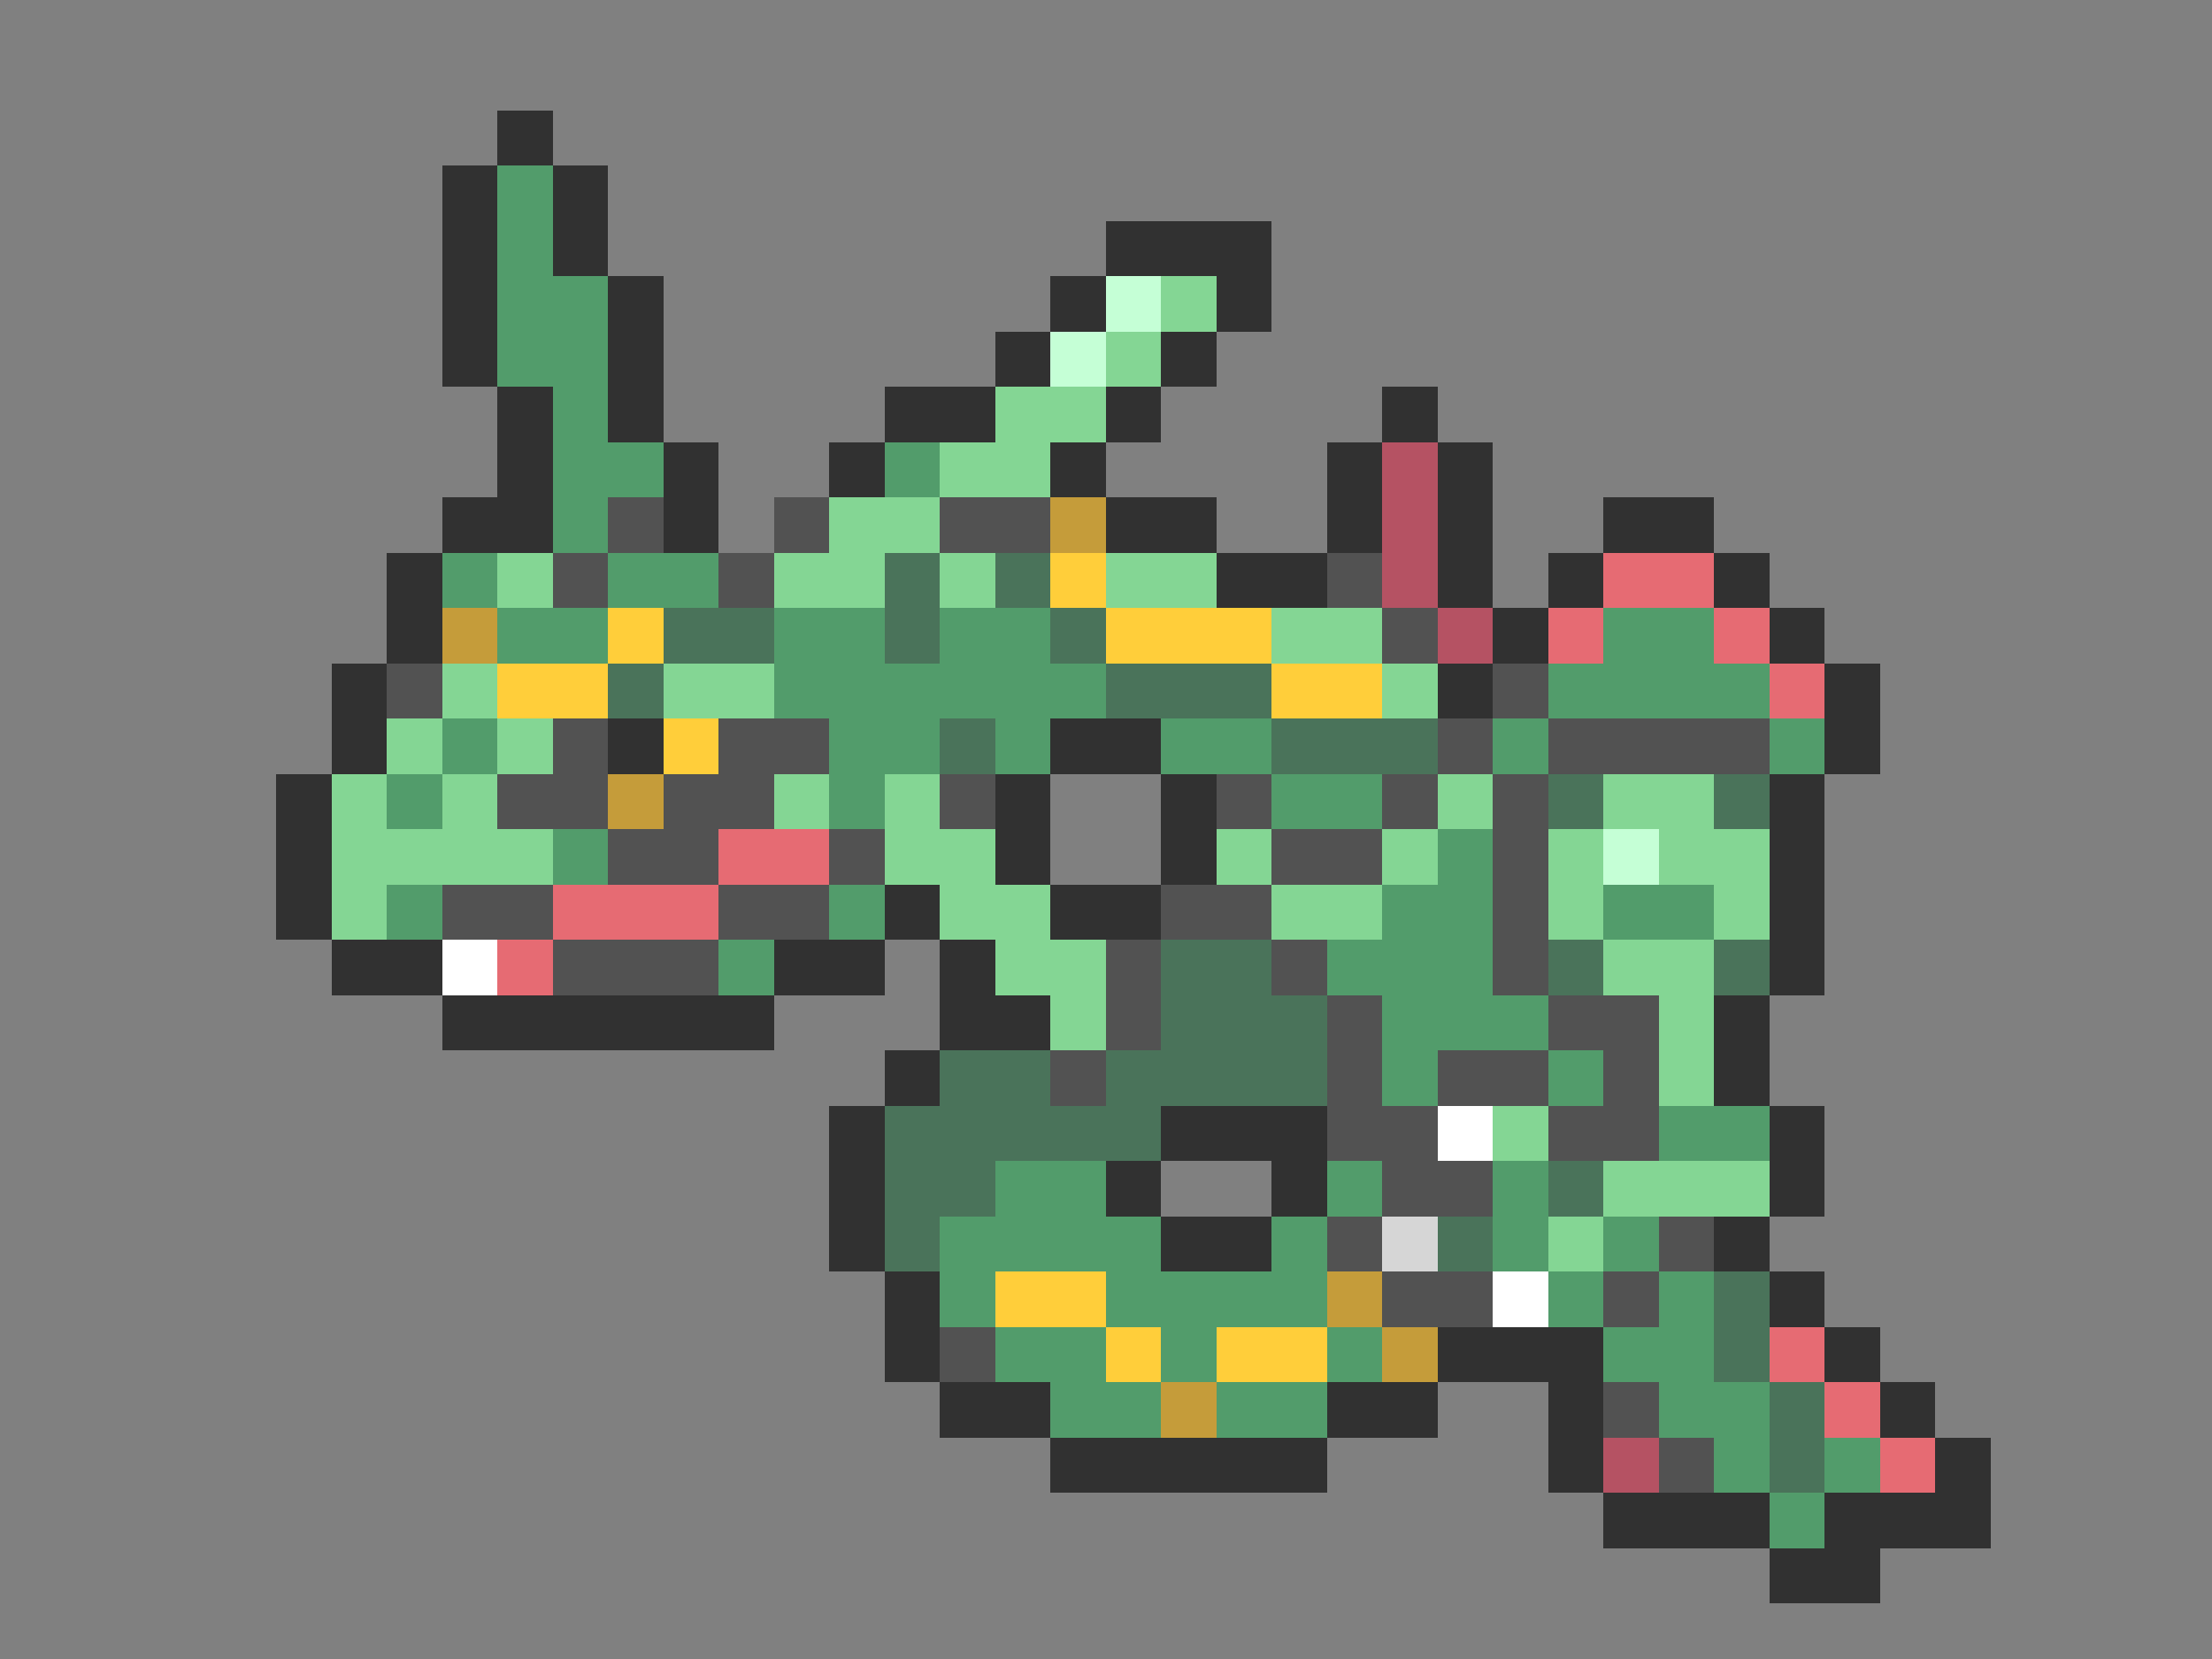<svg xmlns="http://www.w3.org/2000/svg" viewBox="0 -0.5 40 30" shape-rendering="crispEdges">
<rect x="0" y="-0.5" width="40" height="30" fill="#808080" stroke="none"/>
<path stroke="#313131" d="M9 2h1M8 3h1M10 3h1M8 4h1M10 4h1M20 4h3M8 5h1M11 5h1M19 5h1M22 5h1M8 6h1M11 6h1M18 6h1M21 6h1M9 7h1M11 7h1M16 7h2M20 7h1M25 7h1M9 8h1M12 8h1M15 8h1M19 8h1M24 8h1M26 8h1M8 9h2M12 9h1M20 9h2M24 9h1M26 9h1M29 9h2M7 10h1M22 10h2M26 10h1M28 10h1M31 10h1M7 11h1M27 11h1M32 11h1M6 12h1M26 12h1M33 12h1M6 13h1M11 13h1M19 13h2M33 13h1M5 14h1M18 14h1M21 14h1M32 14h1M5 15h1M18 15h1M21 15h1M32 15h1M5 16h1M16 16h1M19 16h2M32 16h1M6 17h2M14 17h2M17 17h1M32 17h1M8 18h6M17 18h2M31 18h1M16 19h1M31 19h1M15 20h1M21 20h3M32 20h1M15 21h1M20 21h1M23 21h1M32 21h1M15 22h1M21 22h2M31 22h1M16 23h1M32 23h1M16 24h1M26 24h3M33 24h1M17 25h2M24 25h2M28 25h1M34 25h1M19 26h5M28 26h1M35 26h1M29 27h3M33 27h3M32 28h2" />
<path stroke="#529c6b" d="M9 3h1M9 4h1M9 5h2M9 6h2M10 7h1M10 8h2M16 8h1M10 9h1M8 10h1M11 10h2M9 11h2M14 11h2M17 11h2M29 11h2M14 12h6M28 12h4M8 13h1M15 13h2M18 13h1M21 13h2M27 13h1M32 13h1M7 14h1M15 14h1M23 14h2M10 15h1M26 15h1M7 16h1M15 16h1M25 16h2M29 16h2M13 17h1M24 17h3M25 18h3M25 19h1M28 19h1M30 20h2M18 21h2M24 21h1M27 21h1M17 22h4M23 22h1M27 22h1M29 22h1M17 23h1M20 23h4M28 23h1M30 23h1M18 24h2M21 24h1M24 24h1M29 24h2M19 25h2M22 25h2M30 25h2M31 26h1M33 26h1M32 27h1" />
<path stroke="#c5ffd6" d="M20 5h1M19 6h1M29 15h1" />
<path stroke="#84d694" d="M21 5h1M20 6h1M18 7h2M17 8h2M15 9h2M9 10h1M14 10h2M17 10h1M20 10h2M23 11h2M8 12h1M12 12h2M25 12h1M7 13h1M9 13h1M6 14h1M8 14h1M14 14h1M16 14h1M26 14h1M29 14h2M6 15h4M16 15h2M22 15h1M25 15h1M28 15h1M30 15h2M6 16h1M17 16h2M23 16h2M28 16h1M31 16h1M18 17h2M29 17h2M19 18h1M30 18h1M30 19h1M27 20h1M29 21h3M28 22h1" />
<path stroke="#b55263" d="M25 8h1M25 9h1M25 10h1M26 11h1M29 26h1" />
<path stroke="#525252" d="M11 9h1M14 9h1M17 9h2M10 10h1M13 10h1M24 10h1M25 11h1M7 12h1M27 12h1M10 13h1M13 13h2M26 13h1M28 13h4M9 14h2M12 14h2M17 14h1M22 14h1M25 14h1M27 14h1M11 15h2M15 15h1M23 15h2M27 15h1M8 16h2M13 16h2M21 16h2M27 16h1M10 17h3M20 17h1M23 17h1M27 17h1M20 18h1M24 18h1M28 18h2M19 19h1M24 19h1M26 19h2M29 19h1M24 20h2M28 20h2M25 21h2M24 22h1M30 22h1M25 23h2M29 23h1M17 24h1M29 25h1M30 26h1" />
<path stroke="#c59c3a" d="M19 9h1M8 11h1M11 14h1M24 23h1M25 24h1M21 25h1" />
<path stroke="#4a735a" d="M16 10h1M18 10h1M12 11h2M16 11h1M19 11h1M11 12h1M20 12h3M17 13h1M23 13h3M28 14h1M31 14h1M21 17h2M28 17h1M31 17h1M21 18h3M17 19h2M20 19h4M16 20h5M16 21h2M28 21h1M16 22h1M26 22h1M31 23h1M31 24h1M32 25h1M32 26h1" />
<path stroke="#ffce3a" d="M19 10h1M11 11h1M20 11h3M9 12h2M23 12h2M12 13h1M18 23h2M20 24h1M22 24h2" />
<path stroke="#e66b73" d="M29 10h2M28 11h1M31 11h1M32 12h1M13 15h2M10 16h3M9 17h1M32 24h1M33 25h1M34 26h1" />
<path stroke="#ffffff" d="M8 17h1M26 20h1M27 23h1" />
<path stroke="#d6d6d6" d="M25 22h1" />
</svg>